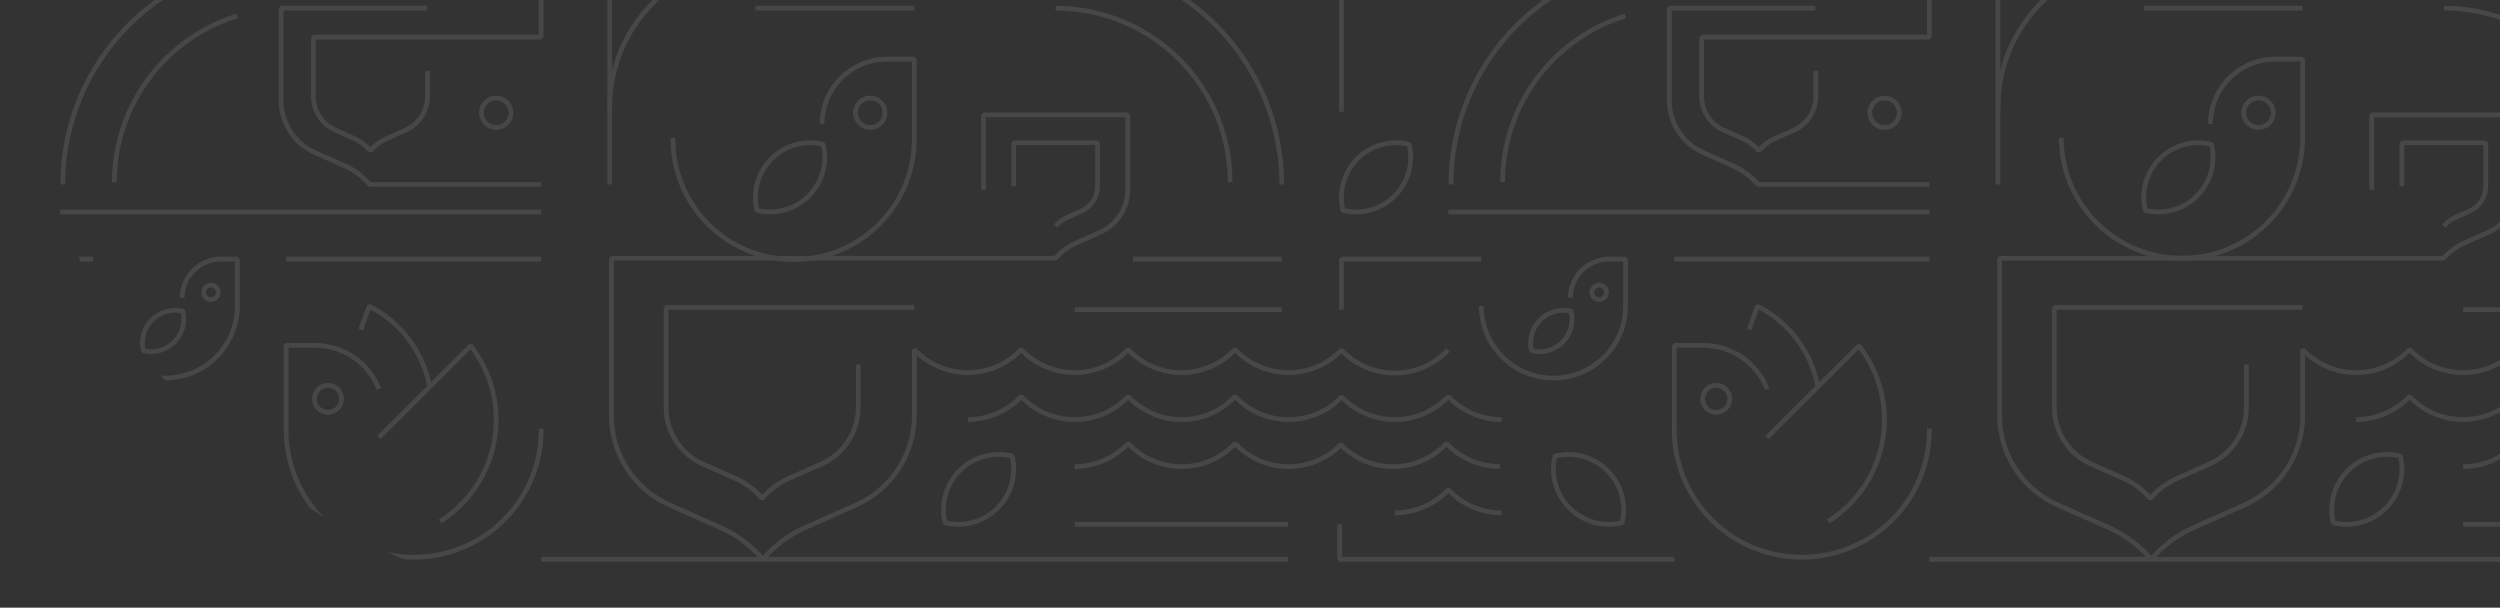 <svg width="794" height="193" viewBox="0 0 794 193" fill="none" xmlns="http://www.w3.org/2000/svg">
<rect x="0" y="0" width="794" height="193" fill="#333333" stroke="none"/>
<g opacity="0.1">
<g clip-path="url(#clip0_868_6152)">
<path d="M721.987 35.804C721.988 36.73 721.713 37.635 721.198 38.405C720.683 39.175 719.951 39.775 719.094 40.13C718.236 40.485 717.293 40.578 716.382 40.398C715.472 40.218 714.635 39.773 713.978 39.119C713.322 38.465 712.874 37.631 712.693 36.724C712.511 35.816 712.604 34.875 712.959 34.02C713.314 33.165 713.915 32.434 714.687 31.92C715.459 31.405 716.366 31.131 717.295 31.131C718.538 31.131 719.731 31.623 720.611 32.499C721.49 33.376 721.985 34.564 721.987 35.804V35.804Z" stroke="white" stroke-width="1.5" stroke-linejoin="bevel"/>
<path d="M603.161 36.575C603.576 34.024 601.839 31.621 599.281 31.207C596.724 30.793 594.313 32.525 593.898 35.075C593.483 37.626 595.22 40.029 597.778 40.443C600.336 40.857 602.746 39.125 603.161 36.575Z" stroke="white" stroke-width="1.5" stroke-linejoin="bevel"/>
<path d="M762.851 59.171V45.332H789.484V59.171C789.485 60.832 789.002 62.458 788.095 63.851C787.188 65.245 785.895 66.346 784.373 67.022L779.908 69.006C778.468 69.646 777.191 70.602 776.17 71.801" stroke="white" stroke-width="1.5" stroke-linejoin="bevel"/>
<path d="M713.475 115.744V129.376C713.474 133.184 712.367 136.909 710.287 140.102C708.208 143.296 705.245 145.82 701.757 147.37L691.524 151.902C688.213 153.364 685.277 155.556 682.938 158.313C680.599 155.556 677.663 153.364 674.352 151.902L664.114 147.37C660.634 145.813 657.681 143.286 655.61 140.093C653.539 136.901 652.438 133.179 652.441 129.376V97.65H731.315" stroke="white" stroke-width="1.5" stroke-linejoin="bevel"/>
<path d="M757.678 161.413C755.537 163.543 752.882 165.086 749.968 165.894C747.055 166.702 743.982 166.747 741.045 166.026C740.331 163.096 740.386 160.032 741.205 157.13C742.024 154.227 743.579 151.584 745.721 149.455C747.862 147.326 750.518 145.783 753.431 144.974C756.345 144.166 759.418 144.12 762.355 144.84C763.07 147.77 763.016 150.835 762.197 153.738C761.377 156.642 759.821 159.285 757.678 161.413V161.413Z" stroke="white" stroke-width="1.5" stroke-linejoin="bevel"/>
<path d="M498.545 161.415C500.687 163.544 503.343 165.088 506.258 165.896C509.172 166.704 512.246 166.749 515.183 166.027C515.897 163.097 515.842 160.032 515.023 157.129C514.204 154.226 512.648 151.582 510.506 149.453C508.364 147.324 505.708 145.781 502.793 144.973C499.879 144.165 496.805 144.12 493.868 144.842C493.153 147.772 493.207 150.837 494.026 153.74C494.846 156.643 496.402 159.286 498.545 161.415V161.415Z" stroke="white" stroke-width="1.5" stroke-linejoin="bevel"/>
<path d="M685.92 50.432C683.807 52.541 682.275 55.159 681.474 58.032C680.672 60.904 680.627 63.934 681.344 66.829C684.25 67.532 687.288 67.477 690.166 66.669C693.044 65.861 695.665 64.328 697.776 62.216C699.886 60.105 701.416 57.487 702.218 54.615C703.019 51.743 703.065 48.714 702.35 45.819C699.445 45.115 696.407 45.169 693.528 45.977C690.65 46.785 688.03 48.319 685.92 50.432V50.432Z" stroke="white" stroke-width="1.5" stroke-linejoin="bevel"/>
<path d="M431.109 50.431C428.995 52.541 427.464 55.158 426.662 58.031C425.861 60.903 425.816 63.933 426.533 66.828C429.438 67.531 432.476 67.476 435.354 66.668C438.232 65.86 440.853 64.327 442.964 62.216C445.075 60.104 446.605 57.487 447.406 54.614C448.207 51.742 448.253 48.713 447.539 45.818C444.634 45.114 441.595 45.169 438.717 45.977C435.839 46.785 433.219 48.319 431.109 50.431V50.431Z" stroke="white" stroke-width="1.5" stroke-linejoin="bevel"/>
<path d="M748.289 133.258C751.469 133.246 754.613 132.59 757.532 131.332C760.451 130.073 763.083 128.238 765.27 125.936C765.598 126.278 765.941 126.61 766.28 126.943C768.508 129.036 771.128 130.671 773.99 131.754C776.852 132.836 779.9 133.345 782.96 133.252C786.02 133.158 789.031 132.464 791.821 131.208C794.612 129.953 797.126 128.161 799.221 125.936C799.555 126.278 799.893 126.61 800.231 126.943C802.459 129.036 805.079 130.671 807.941 131.754C810.804 132.836 813.852 133.345 816.912 133.252C819.971 133.158 822.983 132.464 825.773 131.208C828.563 129.953 831.078 128.161 833.173 125.936C833.506 126.278 833.845 126.61 834.183 126.943C836.411 129.036 839.032 130.671 841.894 131.754C844.757 132.836 847.805 133.346 850.866 133.252C853.926 133.158 856.938 132.464 859.728 131.209C862.519 129.953 865.034 128.161 867.129 125.936" stroke="white" stroke-width="1.5" stroke-linejoin="bevel"/>
<path d="M540.762 126.663C540.762 127.512 541.014 128.343 541.488 129.049C541.961 129.756 542.634 130.306 543.421 130.631C544.208 130.957 545.075 131.042 545.91 130.876C546.746 130.71 547.514 130.301 548.116 129.7C548.719 129.099 549.129 128.334 549.295 127.501C549.462 126.668 549.376 125.804 549.05 125.019C548.724 124.234 548.172 123.563 547.463 123.091C546.755 122.619 545.922 122.367 545.07 122.367C543.927 122.367 542.831 122.82 542.023 123.625C541.215 124.431 540.762 125.524 540.762 126.663Z" stroke="white" stroke-width="1.5" stroke-linejoin="bevel"/>
<path d="M555.468 104.699L558.165 97.246C563.124 99.752 567.436 103.366 570.765 107.806C574.094 112.246 576.351 117.392 577.358 122.843" stroke="white" stroke-width="1.5" stroke-linejoin="bevel"/>
<path d="M782.244 98.35H848.021" stroke="white" stroke-width="1.5" stroke-linejoin="bevel"/>
<path d="M782.244 166.531H849.97" stroke="white" stroke-width="1.5" stroke-linejoin="bevel"/>
<path d="M831.624 57.871C831.622 43.208 825.779 29.146 815.38 18.777C804.981 8.409 790.877 2.583 776.171 2.582" stroke="white" stroke-width="1.5" stroke-linejoin="bevel"/>
<path d="M460.819 58.566C460.819 49.159 462.678 39.844 466.288 31.153C469.899 22.462 475.191 14.565 481.863 7.914C488.535 1.262 496.455 -4.014 505.172 -7.613C513.889 -11.213 523.232 -13.065 532.667 -13.065" stroke="white" stroke-width="1.5" stroke-linejoin="bevel"/>
<path d="M681.89 -13.065C669.335 -13.065 657.295 -8.092 648.418 0.759C639.541 9.61 634.554 21.615 634.554 34.132" stroke="white" stroke-width="1.5" stroke-linejoin="bevel"/>
<path d="M443.005 162.883C446.185 162.871 449.33 162.217 452.248 160.958C455.167 159.7 457.799 157.863 459.986 155.561C460.314 155.903 460.657 156.235 460.996 156.568C465.318 160.62 471.023 162.883 476.956 162.898" stroke="white" stroke-width="1.5" stroke-linejoin="bevel"/>
<path d="M612.778 67.32H459.991" stroke="white" stroke-width="1.5" stroke-linejoin="bevel"/>
<path d="M489.161 101.607C487.898 102.868 486.983 104.433 486.504 106.149C486.025 107.866 485.999 109.677 486.429 111.407C488.166 111.83 489.983 111.799 491.705 111.317C493.427 110.835 494.995 109.918 496.258 108.655C497.521 107.393 498.435 105.827 498.914 104.109C499.393 102.391 499.419 100.579 498.99 98.848C497.252 98.425 495.434 98.457 493.712 98.941C491.99 99.424 490.423 100.343 489.161 101.607V101.607Z" stroke="white" stroke-width="1.5" stroke-linejoin="bevel"/>
<path d="M510.218 92.862C510.218 93.319 510.082 93.766 509.827 94.146C509.572 94.527 509.21 94.823 508.786 94.998C508.363 95.173 507.897 95.219 507.447 95.129C506.997 95.04 506.584 94.82 506.26 94.497C505.936 94.173 505.715 93.762 505.625 93.313C505.536 92.865 505.582 92.4 505.757 91.978C505.933 91.555 506.23 91.194 506.611 90.94C506.992 90.686 507.441 90.551 507.899 90.551C508.514 90.551 509.104 90.794 509.538 91.228C509.973 91.661 510.218 92.249 510.218 92.862Z" stroke="white" stroke-width="1.5" stroke-linejoin="bevel"/>
<path d="M576.545 2.596H530.164V31.859C530.16 35.375 531.18 38.816 533.098 41.766C535.017 44.715 537.752 47.047 540.973 48.478L550.418 52.672C553.464 54.027 556.166 56.047 558.322 58.585H612.77" stroke="white" stroke-width="1.5" stroke-linejoin="bevel"/>
<path d="M731.299 2.596H680.846" stroke="white" stroke-width="1.5" stroke-linejoin="bevel"/>
<path d="M281.078 35.804C281.079 36.73 280.804 37.635 280.289 38.405C279.774 39.175 279.041 39.776 278.183 40.13C277.326 40.485 276.382 40.578 275.471 40.398C274.561 40.218 273.724 39.772 273.067 39.117C272.411 38.463 271.964 37.629 271.783 36.721C271.602 35.813 271.696 34.872 272.051 34.017C272.407 33.161 273.009 32.431 273.782 31.917C274.554 31.404 275.462 31.13 276.39 31.131C277.634 31.131 278.826 31.623 279.705 32.5C280.584 33.376 281.078 34.565 281.078 35.804V35.804Z" stroke="white" stroke-width="1.5" stroke-linejoin="bevel"/>
<path d="M162.288 35.804C162.289 36.73 162.014 37.635 161.499 38.405C160.984 39.175 160.252 39.775 159.394 40.13C158.537 40.485 157.594 40.578 156.683 40.398C155.773 40.218 154.936 39.773 154.279 39.119C153.623 38.465 153.175 37.631 152.994 36.724C152.812 35.816 152.905 34.875 153.26 34.02C153.615 33.165 154.216 32.434 154.988 31.92C155.76 31.405 156.667 31.131 157.595 31.131C158.839 31.131 160.032 31.623 160.911 32.499C161.791 33.376 162.286 34.564 162.288 35.804V35.804Z" stroke="white" stroke-width="1.5" stroke-linejoin="bevel"/>
<path d="M321.952 59.171V45.332H348.585V59.171C348.585 60.832 348.103 62.458 347.196 63.851C346.288 65.245 344.996 66.346 343.473 67.022L339.009 69.006C337.568 69.646 336.291 70.602 335.271 71.801" stroke="white" stroke-width="1.5" stroke-linejoin="bevel"/>
<path d="M272.576 115.744V129.376C272.575 133.184 271.468 136.909 269.388 140.102C267.309 143.296 264.346 145.82 260.858 147.37L250.625 151.902C247.314 153.364 244.378 155.556 242.039 158.313C239.699 155.556 236.763 153.364 233.452 151.902L223.219 147.37C219.739 145.814 216.785 143.287 214.713 140.094C212.641 136.902 211.539 133.179 211.542 129.376V97.65H290.385" stroke="white" stroke-width="1.5" stroke-linejoin="bevel"/>
<path d="M316.77 161.413C314.629 163.543 311.973 165.086 309.06 165.894C306.147 166.702 303.073 166.747 300.137 166.026C299.423 163.096 299.478 160.032 300.297 157.13C301.116 154.227 302.671 151.584 304.813 149.455C306.954 147.326 309.61 145.783 312.523 144.974C315.437 144.166 318.51 144.12 321.447 144.84C322.162 147.77 322.108 150.835 321.289 153.738C320.469 156.642 318.913 159.285 316.77 161.413V161.413Z" stroke="white" stroke-width="1.5" stroke-linejoin="bevel"/>
<path d="M57.637 161.415C59.779 163.544 62.435 165.088 65.349 165.896C68.264 166.704 71.338 166.749 74.275 166.027C74.989 163.097 74.934 160.032 74.115 157.129C73.296 154.226 71.74 151.582 69.598 149.453C67.456 147.324 64.799 145.781 61.885 144.973C58.971 144.165 55.897 144.12 52.96 144.842C52.244 147.772 52.299 150.837 53.118 153.74C53.938 156.643 55.494 159.286 57.637 161.415V161.415Z" stroke="white" stroke-width="1.5" stroke-linejoin="bevel"/>
<path d="M245.011 50.432C242.898 52.541 241.366 55.159 240.565 58.031C239.763 60.904 239.718 63.934 240.435 66.829C243.341 67.532 246.379 67.477 249.257 66.669C252.135 65.861 254.756 64.327 256.867 62.216C258.977 60.105 260.507 57.487 261.309 54.615C262.11 51.743 262.156 48.714 261.441 45.819C258.536 45.114 255.498 45.169 252.619 45.977C249.741 46.785 247.121 48.319 245.011 50.432V50.432Z" stroke="white" stroke-width="1.5" stroke-linejoin="bevel"/>
<path d="M-9.801 50.431C-11.913 52.541 -13.444 55.159 -14.245 58.031C-15.047 60.904 -15.092 63.933 -14.377 66.828C-11.471 67.531 -8.433 67.476 -5.555 66.668C-2.677 65.861 -0.056 64.327 2.055 62.216C4.166 60.105 5.696 57.487 6.497 54.615C7.298 51.743 7.344 48.713 6.629 45.818C3.724 45.115 0.686 45.169 -2.192 45.977C-5.07 46.785 -7.691 48.319 -9.801 50.431V50.431Z" stroke="white" stroke-width="1.5" stroke-linejoin="bevel"/>
<path d="M307.381 133.258C310.561 133.246 313.705 132.59 316.624 131.332C319.542 130.073 322.175 128.238 324.362 125.936C324.69 126.278 325.033 126.61 325.372 126.943C327.599 129.036 330.219 130.671 333.082 131.754C335.944 132.836 338.992 133.345 342.052 133.252C345.112 133.158 348.123 132.464 350.913 131.208C353.704 129.953 356.218 128.161 358.313 125.936C358.646 126.278 358.985 126.61 359.323 126.943C361.551 129.036 364.172 130.671 367.034 131.754C369.897 132.836 372.946 133.346 376.006 133.252C379.066 133.158 382.078 132.464 384.869 131.209C387.659 129.953 390.174 128.161 392.27 125.936C392.598 126.278 392.936 126.61 393.28 126.943C397.757 131.154 403.725 133.425 409.877 133.26C416.03 133.095 421.867 130.507 426.11 126.061C426.403 126.364 426.706 126.656 427.019 126.943C429.247 129.036 431.867 130.671 434.729 131.754C437.591 132.836 440.64 133.345 443.7 133.252C446.759 133.158 449.771 132.464 452.561 131.208C455.351 129.953 457.866 128.161 459.961 125.936C460.294 126.278 460.632 126.61 460.971 126.943C465.295 130.992 470.999 133.253 476.931 133.268" stroke="white" stroke-width="1.5" stroke-linejoin="bevel"/>
<path d="M-14.883 125.936C-14.555 126.278 -14.211 126.61 -13.873 126.943C-11.646 129.038 -9.026 130.674 -6.164 131.758C-3.302 132.842 -0.253 133.351 2.808 133.258C5.868 133.164 8.88 132.469 11.67 131.213C14.46 129.956 16.975 128.163 19.069 125.936C19.402 126.278 19.74 126.61 20.079 126.943C24.402 130.993 30.107 133.256 36.039 133.273" stroke="white" stroke-width="1.5" stroke-linejoin="bevel"/>
<path d="M99.862 126.663C99.862 127.512 100.115 128.343 100.588 129.049C101.062 129.756 101.734 130.306 102.522 130.631C103.309 130.957 104.175 131.042 105.011 130.876C105.847 130.71 106.614 130.301 107.217 129.7C107.819 129.099 108.23 128.334 108.396 127.501C108.562 126.668 108.477 125.804 108.151 125.019C107.825 124.234 107.273 123.563 106.564 123.091C105.856 122.619 105.023 122.367 104.17 122.367C103.028 122.367 101.932 122.82 101.124 123.625C100.316 124.431 99.862 125.524 99.862 126.663Z" stroke="white" stroke-width="1.5" stroke-linejoin="bevel"/>
<path d="M114.56 104.699L117.257 97.246C122.217 99.752 126.529 103.366 129.858 107.806C133.187 112.246 135.443 117.392 136.451 122.843" stroke="white" stroke-width="1.5" stroke-linejoin="bevel"/>
<path d="M341.335 98.35H407.106" stroke="white" stroke-width="1.5" stroke-linejoin="bevel"/>
<path d="M341.335 166.531H409.061" stroke="white" stroke-width="1.5" stroke-linejoin="bevel"/>
<path d="M390.714 57.864C390.709 43.204 384.864 29.147 374.466 18.782C364.067 8.418 349.965 2.596 335.262 2.596" stroke="white" stroke-width="1.5" stroke-linejoin="bevel"/>
<path d="M19.92 58.566C19.92 49.159 21.778 39.844 25.389 31.153C29 22.462 34.292 14.565 40.964 7.914C47.636 1.262 55.556 -4.014 64.273 -7.613C72.99 -11.213 82.333 -13.065 91.767 -13.065" stroke="white" stroke-width="1.5" stroke-linejoin="bevel"/>
<path d="M240.982 -13.065C228.427 -13.065 216.387 -8.092 207.51 0.759C198.633 9.61 193.645 21.615 193.645 34.132" stroke="white" stroke-width="1.5" stroke-linejoin="bevel"/>
<path d="M2.114 162.883C5.294 162.871 8.439 162.217 11.358 160.958C14.277 159.7 16.909 157.863 19.095 155.561C19.428 155.903 19.767 156.235 20.105 156.568C24.427 160.62 30.133 162.883 36.066 162.898" stroke="white" stroke-width="1.5" stroke-linejoin="bevel"/>
<path d="M171.878 67.32H19.091" stroke="white" stroke-width="1.5" stroke-linejoin="bevel"/>
<path d="M48.25 101.611C46.989 102.873 46.074 104.437 45.595 106.154C45.117 107.87 45.09 109.681 45.518 111.411C47.255 111.831 49.071 111.798 50.791 111.315C52.511 110.832 54.078 109.915 55.34 108.653C56.602 107.391 57.516 105.826 57.995 104.11C58.474 102.393 58.501 100.582 58.074 98.852C56.337 98.431 54.52 98.464 52.799 98.947C51.079 99.431 49.512 100.348 48.25 101.611V101.611Z" stroke="white" stroke-width="1.5" stroke-linejoin="bevel"/>
<path d="M69.318 92.862C69.318 93.319 69.182 93.766 68.927 94.146C68.673 94.527 68.311 94.823 67.887 94.998C67.463 95.173 66.997 95.219 66.547 95.129C66.098 95.04 65.685 94.82 65.361 94.497C65.036 94.173 64.816 93.762 64.726 93.313C64.637 92.865 64.683 92.4 64.858 91.978C65.033 91.555 65.331 91.194 65.712 90.94C66.093 90.686 66.541 90.551 67 90.551C67.615 90.551 68.204 90.794 68.639 91.228C69.074 91.661 69.318 92.249 69.318 92.862Z" stroke="white" stroke-width="1.5" stroke-linejoin="bevel"/>
<path d="M135.646 2.596H89.264V31.859C89.261 35.375 90.28 38.816 92.199 41.766C94.117 44.715 96.853 47.047 100.073 48.478L109.518 52.672C112.565 54.027 115.266 56.047 117.423 58.585H171.871" stroke="white" stroke-width="1.5" stroke-linejoin="bevel"/>
<path d="M290.399 2.596H239.946" stroke="white" stroke-width="1.5" stroke-linejoin="bevel"/>
<path d="M702.024 39.34C702.024 34.003 704.104 28.874 707.826 25.039C711.548 21.203 716.62 18.96 721.97 18.783H731.319V43.796C731.319 53.931 727.281 63.65 720.094 70.817C712.906 77.983 703.158 82.009 692.993 82.009C682.829 82.009 673.081 77.983 665.893 70.817C658.706 63.65 654.668 53.931 654.668 43.796" stroke="white" stroke-width="1.5" stroke-linejoin="bevel"/>
<path d="M634.554 58.566V-13.065H753.273" stroke="white" stroke-width="1.5" stroke-linejoin="bevel"/>
<path d="M867.153 -13.065V111.015C865.058 113.24 862.543 115.032 859.752 116.288C856.961 117.543 853.95 118.238 850.889 118.331C847.829 118.425 844.78 117.916 841.918 116.833C839.055 115.75 836.435 114.115 834.207 112.022C833.87 111.686 833.533 111.35 833.196 111.015C831.101 113.24 828.586 115.032 825.795 116.288C823.005 117.543 819.993 118.238 816.933 118.331C813.873 118.425 810.824 117.916 807.961 116.833C805.099 115.75 802.478 114.115 800.25 112.022C799.901 111.699 799.563 111.367 799.24 111.015C797.145 113.24 794.63 115.032 791.84 116.287C789.05 117.543 786.038 118.237 782.979 118.331C779.919 118.424 776.871 117.915 774.008 116.833C771.146 115.75 768.526 114.115 766.298 112.022C765.95 111.699 765.606 111.367 765.288 111.015C763.193 113.24 760.678 115.032 757.887 116.288C755.096 117.543 752.085 118.238 749.025 118.331C745.964 118.425 742.916 117.916 740.053 116.833C737.19 115.75 734.57 114.115 732.342 112.022C731.993 111.699 731.655 111.367 731.332 111.015V132.009C731.332 138.011 729.587 143.884 726.309 148.918C723.031 153.951 718.36 157.93 712.861 160.371L696.729 167.537C691.522 169.849 686.905 173.302 683.223 177.639C679.534 173.299 674.911 169.846 669.697 167.537L653.534 160.371C648.036 157.928 643.367 153.95 640.089 148.916C636.812 143.883 635.068 138.01 635.068 132.009V82.008H776.163C777.915 79.942 780.113 78.298 782.592 77.199L790.27 73.784C792.888 72.623 795.112 70.729 796.672 68.333C798.233 65.936 799.064 63.14 799.063 60.283V36.483H753.257V60.283" stroke="white" stroke-width="1.5" stroke-linejoin="bevel"/>
<path d="M561.239 123.521C559.686 119.557 557.001 116.134 553.517 113.675C550.033 111.216 545.903 109.83 541.637 109.688H531.752V136.131C531.693 141.473 532.696 146.774 534.705 151.727C536.714 156.679 539.689 161.185 543.456 164.984C547.224 168.783 551.71 171.798 556.654 173.857C561.599 175.915 566.904 176.975 572.262 176.975C577.621 176.975 582.926 175.915 587.87 173.857C592.815 171.798 597.301 168.783 601.069 164.984C604.836 161.185 607.811 156.679 609.82 151.727C611.829 146.774 612.832 141.473 612.772 136.131" stroke="white" stroke-width="1.5" stroke-linejoin="bevel"/>
<path d="M561.235 138.911L590.399 109.844C593.685 114.048 596.053 118.892 597.349 124.064C598.645 129.235 598.841 134.62 597.923 139.872C597.006 145.123 594.996 150.125 592.023 154.556C589.05 158.986 585.179 162.747 580.661 165.596" stroke="white" stroke-width="1.5" stroke-linejoin="bevel"/>
<path d="M848.013 58.566C848.013 39.568 840.443 21.349 826.97 7.916C813.497 -5.518 795.224 -13.065 776.17 -13.065" stroke="white" stroke-width="1.5" stroke-linejoin="bevel"/>
<path d="M477.221 57.868C477.222 46.074 481.004 34.59 488.014 25.091C495.024 15.593 504.895 8.576 516.188 5.066" stroke="white" stroke-width="1.5" stroke-linejoin="bevel"/>
<path d="M612.773 177.637H867.152V140.875C865.058 143.102 862.543 144.895 859.752 146.151C856.961 147.407 853.949 148.102 850.889 148.196C847.828 148.289 844.779 147.78 841.916 146.696C839.054 145.613 836.433 143.977 834.206 141.882C833.869 141.546 833.532 141.211 833.196 140.875C831.101 143.102 828.586 144.895 825.796 146.151C823.005 147.407 819.993 148.102 816.932 148.196C813.872 148.289 810.823 147.78 807.96 146.696C805.097 145.613 802.477 143.977 800.249 141.882C799.901 141.56 799.562 141.228 799.239 140.875C797.053 143.179 794.421 145.016 791.503 146.275C788.584 147.535 785.439 148.19 782.258 148.202" stroke="white" stroke-width="1.5" stroke-linejoin="bevel"/>
<path d="M531.76 177.64H425.485V166.531" stroke="white" stroke-width="1.5" stroke-linejoin="bevel"/>
<path d="M612.779 82.287H531.759" stroke="white" stroke-width="1.5" stroke-linejoin="bevel"/>
<path d="M498.762 94.575C498.762 91.384 500.006 88.318 502.231 86.025C504.457 83.732 507.489 82.392 510.687 82.287H516.274V97.234C516.274 103.291 513.86 109.099 509.565 113.382C505.269 117.665 499.443 120.071 493.368 120.071C487.293 120.071 481.467 117.665 477.172 113.382C472.876 109.099 470.463 103.291 470.463 97.234" stroke="white" stroke-width="1.5" stroke-linejoin="bevel"/>
<path d="M470.463 82.287H426.026V98.352" stroke="white" stroke-width="1.5" stroke-linejoin="bevel"/>
<path d="M576.7 22.529V30.637C576.699 32.899 576.041 35.112 574.806 37.009C573.571 38.906 571.811 40.406 569.739 41.328L563.679 44.027C561.718 44.899 559.979 46.2 558.592 47.834C557.203 46.202 555.463 44.9 553.501 44.027L547.415 41.328C545.343 40.406 543.584 38.906 542.349 37.009C541.114 35.112 540.456 32.899 540.455 30.637V11.788H612.778V-13.065H558.835" stroke="white" stroke-width="1.5" stroke-linejoin="bevel"/>
<path d="M445.245 -30.553L461.382 -23.387C466.589 -21.075 471.205 -17.622 474.888 -13.285L474.822 -13.063H426.026V35.458" stroke="white" stroke-width="1.5" stroke-linejoin="bevel"/>
<path d="M261.086 39.34C261.086 34.003 263.166 28.874 266.888 25.039C270.61 21.203 275.682 18.96 281.032 18.783H290.381V43.796C290.439 48.851 289.491 53.867 287.591 58.554C285.691 63.24 282.878 67.505 279.313 71.1C275.749 74.695 271.504 77.549 266.826 79.496C262.147 81.444 257.128 82.447 252.058 82.447C246.988 82.447 241.968 81.444 237.29 79.496C232.611 77.549 228.367 74.695 224.802 71.1C221.238 67.505 218.424 63.24 216.525 58.554C214.625 53.867 213.677 48.851 213.735 43.796" stroke="white" stroke-width="1.5" stroke-linejoin="bevel"/>
<path d="M193.645 58.566V-13.065H312.37" stroke="white" stroke-width="1.5" stroke-linejoin="bevel"/>
<path d="M312.37 60.28V36.48H358.17V60.28C358.171 63.137 357.341 65.933 355.78 68.329C354.219 70.726 351.995 72.62 349.377 73.781L341.7 77.196C339.22 78.295 337.022 79.939 335.27 82.005H194.176V132.006C194.175 138.008 195.92 143.881 199.198 148.915C202.476 153.948 207.148 157.927 212.646 160.368L228.764 167.534C233.97 169.846 238.587 173.299 242.269 177.636C245.952 173.299 250.568 169.846 255.775 167.534L271.938 160.368C277.432 157.922 282.097 153.942 285.371 148.909C288.644 143.876 290.385 138.005 290.383 132.006V111.011C290.717 111.354 291.055 111.686 291.394 112.019C293.622 114.112 296.242 115.747 299.105 116.83C301.967 117.912 305.016 118.422 308.076 118.328C311.137 118.234 314.148 117.54 316.939 116.285C319.73 115.029 322.245 113.237 324.34 111.011C324.668 111.354 325.012 111.686 325.35 112.019C327.578 114.112 330.198 115.747 333.06 116.829C335.922 117.912 338.971 118.421 342.03 118.328C345.09 118.234 348.102 117.54 350.892 116.284C353.682 115.029 356.197 113.237 358.292 111.011C358.625 111.354 358.963 111.686 359.302 112.019C361.53 114.112 364.15 115.747 367.013 116.83C369.876 117.912 372.924 118.422 375.985 118.328C379.045 118.234 382.056 117.54 384.847 116.285C387.638 115.029 390.153 113.237 392.248 111.011C392.577 111.354 392.92 111.686 393.258 112.019C397.724 116.218 403.673 118.489 409.809 118.336C415.946 118.183 421.773 115.619 426.023 111.203C426.336 111.53 426.664 111.847 426.998 112.155C429.226 114.248 431.846 115.883 434.708 116.965C437.57 118.048 440.618 118.557 443.678 118.464C446.738 118.37 449.749 117.676 452.539 116.42C455.33 115.165 457.844 113.373 459.939 111.147" stroke="white" stroke-width="1.5" stroke-linejoin="bevel"/>
<path d="M120.332 123.521C118.779 119.557 116.094 116.134 112.61 113.675C109.126 111.216 104.996 109.83 100.73 109.688H90.871V136.131C90.811 141.473 91.814 146.774 93.823 151.727C95.832 156.679 98.807 161.185 102.574 164.984C106.342 168.783 110.828 171.798 115.773 173.857C120.717 175.915 126.022 176.975 131.381 176.975C136.739 176.975 142.044 175.915 146.988 173.857C151.933 171.798 156.419 168.783 160.187 164.984C163.954 161.185 166.929 156.679 168.938 151.727C170.947 146.774 171.95 141.473 171.891 136.131" stroke="white" stroke-width="1.5" stroke-linejoin="bevel"/>
<path d="M120.336 138.911L149.494 109.844C152.781 114.048 155.149 118.892 156.445 124.064C157.741 129.235 157.936 134.62 157.019 139.872C156.102 145.123 154.092 150.125 151.119 154.556C148.146 158.986 144.275 162.747 139.756 165.596" stroke="white" stroke-width="1.5" stroke-linejoin="bevel"/>
<path d="M359.809 82.287H407.115" stroke="white" stroke-width="1.5" stroke-linejoin="bevel"/>
<path d="M407.104 58.566C407.104 39.568 399.535 21.349 386.062 7.916C372.589 -5.518 354.315 -13.065 335.262 -13.065" stroke="white" stroke-width="1.5" stroke-linejoin="bevel"/>
<path d="M36.321 57.868C36.322 46.074 40.104 34.59 47.114 25.091C54.124 15.593 63.996 8.576 75.288 5.066" stroke="white" stroke-width="1.5" stroke-linejoin="bevel"/>
<path d="M341.335 148.181C344.515 148.17 347.661 147.515 350.58 146.255C353.499 144.996 356.13 143.158 358.316 140.854C358.649 141.196 358.987 141.528 359.326 141.861C361.553 143.956 364.173 145.591 367.036 146.675C369.899 147.758 372.948 148.268 376.009 148.174C379.069 148.081 382.081 147.386 384.872 146.13C387.663 144.873 390.178 143.08 392.272 140.854C392.601 141.196 392.939 141.528 393.282 141.861C397.706 146.034 403.597 148.308 409.686 148.194C415.775 148.08 421.576 145.587 425.84 141.251C430.104 145.587 435.905 148.08 441.994 148.194C448.083 148.308 453.973 146.034 458.397 141.861C458.746 141.538 459.084 141.206 459.408 140.854C461.593 143.157 464.225 144.994 467.144 146.254C470.063 147.513 473.208 148.169 476.388 148.181" stroke="white" stroke-width="1.5" stroke-linejoin="bevel"/>
<path d="M171.873 177.639H409.069" stroke="white" stroke-width="1.5" stroke-linejoin="bevel"/>
<path d="M90.876 177.637H-15.423V140.875C-13.329 143.102 -10.815 144.896 -8.025 146.152C-5.234 147.409 -2.222 148.104 0.838 148.197C3.898 148.291 6.947 147.781 9.81 146.697C12.672 145.614 15.292 143.977 17.518 141.882C17.867 141.56 18.205 141.227 18.529 140.875C20.714 143.178 23.346 145.016 26.265 146.275C29.184 147.535 32.329 148.19 35.509 148.202" stroke="white" stroke-width="1.5" stroke-linejoin="bevel"/>
<path d="M171.861 82.287H90.841" stroke="white" stroke-width="1.5" stroke-linejoin="bevel"/>
<path d="M57.862 94.575C57.862 91.385 59.105 88.32 61.329 86.027C63.553 83.734 66.584 82.393 69.782 82.287H75.373V97.234C75.373 103.291 72.96 109.099 68.664 113.382C64.369 117.665 58.543 120.071 52.468 120.071C46.393 120.071 40.567 117.665 36.271 113.382C31.976 109.099 29.562 103.291 29.562 97.234" stroke="white" stroke-width="1.5" stroke-linejoin="bevel"/>
<path d="M29.555 82.287H-14.892V111.153C-14.563 111.495 -14.225 111.828 -13.882 112.16C-11.654 114.253 -9.034 115.888 -6.172 116.971C-3.309 118.053 -0.261 118.562 2.799 118.469C5.858 118.375 8.87 117.681 11.66 116.426C14.45 115.17 16.965 113.378 19.06 111.153" stroke="white" stroke-width="1.5" stroke-linejoin="bevel"/>
<path d="M135.79 22.529V30.637C135.789 32.899 135.132 35.112 133.896 37.009C132.661 38.906 130.902 40.406 128.83 41.328L122.769 44.027C120.794 44.894 119.041 46.196 117.643 47.834C116.264 46.206 114.539 44.906 112.592 44.027L106.506 41.328C104.434 40.406 102.675 38.906 101.44 37.009C100.204 35.112 99.547 32.899 99.546 30.637V11.788H171.868V-13.065H117.926" stroke="white" stroke-width="1.5" stroke-linejoin="bevel"/>
<path d="M104.06 -130.637V-154.441H149.865V-130.637C149.865 -127.78 149.035 -124.984 147.474 -122.588C145.913 -120.192 143.69 -118.298 141.072 -117.136L133.395 -113.726C130.916 -112.625 128.718 -110.982 126.965 -108.917H-14.134V-58.916C-14.135 -52.914 -12.39 -47.041 -9.112 -42.007C-5.834 -36.974 -1.163 -32.995 4.336 -30.554L20.499 -23.388C25.706 -21.076 30.322 -17.623 34.005 -13.286L33.939 -13.064H-14.882V35.457" stroke="white" stroke-width="1.5" stroke-linejoin="bevel"/>
</g>
</g>
<defs>
<clipPath id="clip0_868_6152">
<rect y="-204" width="1029" height="397" rx="198.5" fill="white"/>
</clipPath>
</defs>
</svg>
